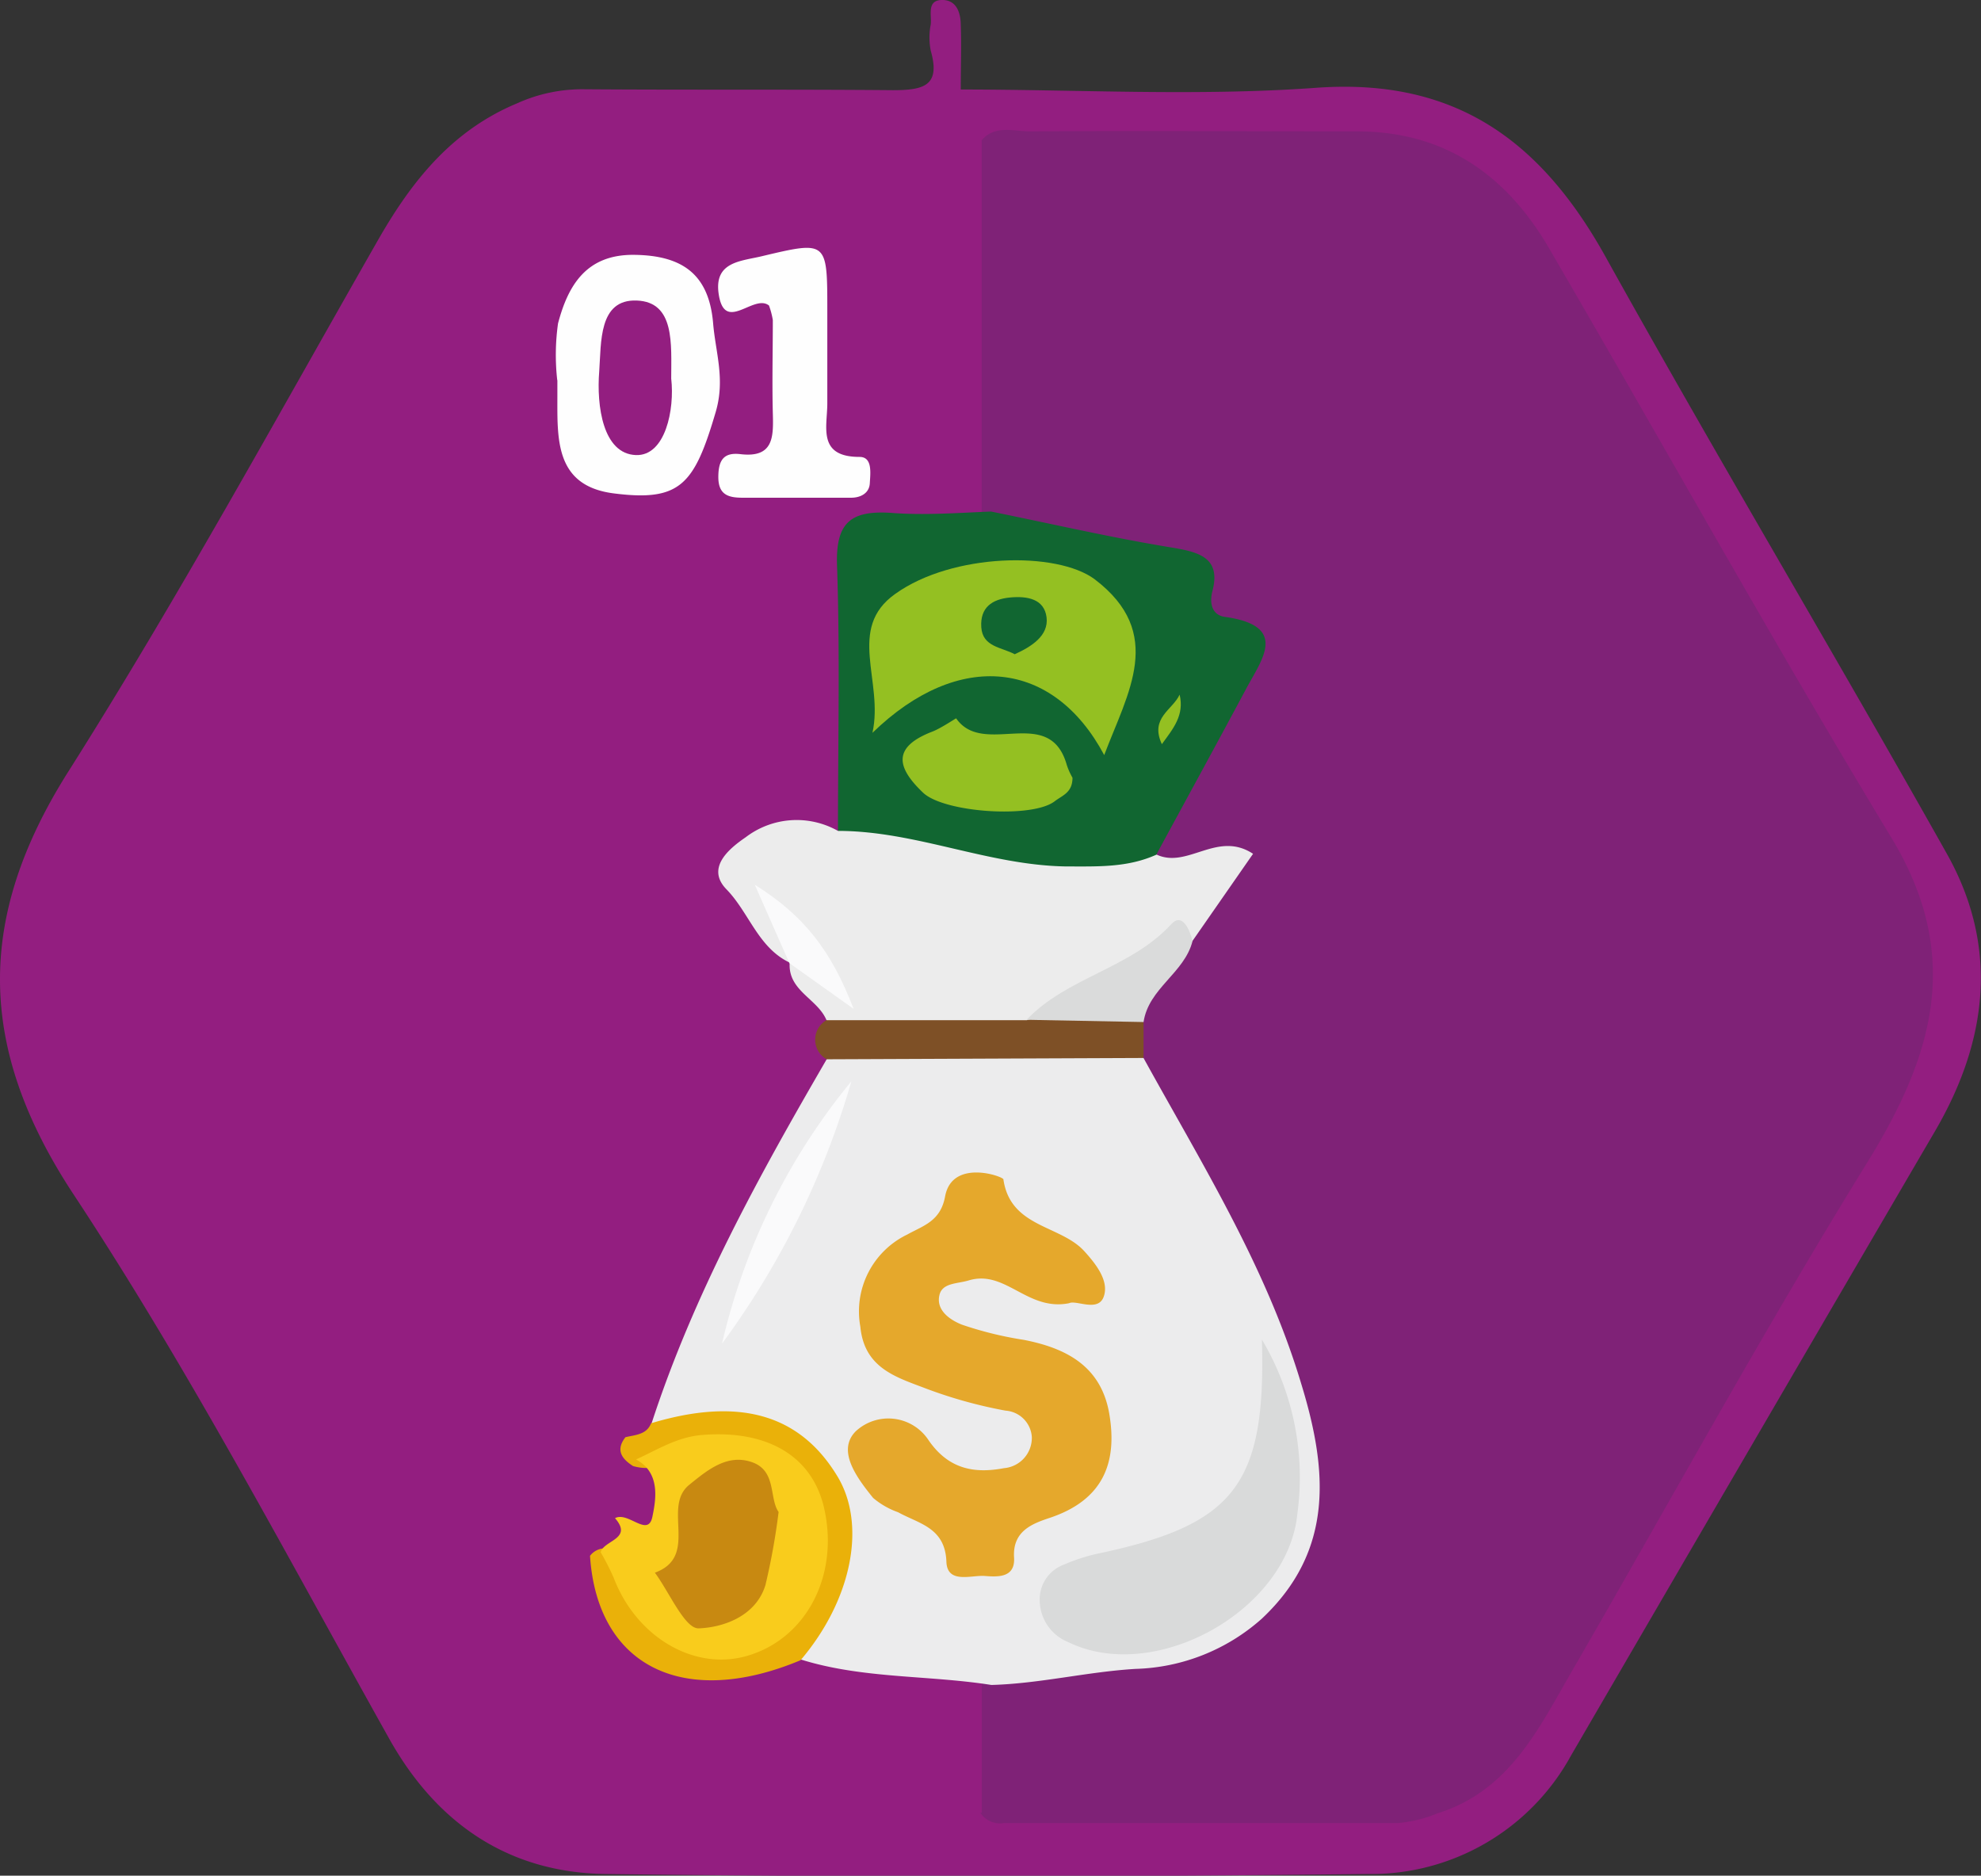 <svg xmlns="http://www.w3.org/2000/svg" viewBox="0 0 150.52 142.49"><rect x="0" y="0" width="150.52" height="142.49" fill="#333333" stroke="none"/><defs><style>.cls-1{fill:#fefefe;}.cls-2{fill:#931e80;}.cls-3{fill:#7f2277;}.cls-4{fill:#ececed;}.cls-5{fill:#116631;}.cls-6{fill:#ececec;}.cls-7{fill:#7e5026;}.cls-8{fill:#dadbdb;}.cls-9{fill:#eab109;}.cls-10{fill:#e5a82c;}.cls-11{fill:#d9dada;}.cls-12{fill:#fafafb;}.cls-13{fill:#94c022;}.cls-14{fill:#f9cc1c;}.cls-15{fill:#c88911;}</style></defs><title>iconRecurso 15</title><g id="Capa_2" data-name="Capa 2"><g id="Capa_1-2" data-name="Capa 1"><path class="cls-1" d="M54.14,129.13c0,.6-.06,1.25.71,1.5,2.15.17,2.5,1.65,2.11,3.3-.47,2-2,2.06-3.68,1.54a2.37,2.37,0,0,1-1.38-1.73C50.45,131.13,53.39,130.66,54.14,129.13Z"/><path class="cls-1" d="M51.9,133.74l1.54.8c2.11,1.79.09,1.83-1,2.28a3.55,3.55,0,0,0-.71.19C49.06,135.81,51.49,134.81,51.9,133.74Z"/><path class="cls-2" d="M73,6.8c8.89,0,18,.52,27-.13,10.6-.77,17.11,4.05,22,12.85,8.45,15.2,17.38,30.13,25.9,45.29,4,7.08,3.15,14.23-.88,21.13q-13.85,23.7-27.65,47.42a17.31,17.31,0,0,1-15.45,9c-19.3.22-38.62.25-57.92,0-7.22-.1-12.72-3.7-16.39-10.21C21.8,118.2,14.35,104,5.58,90.72c-7.33-11.13-7.42-21-.38-32.12C13.52,45.45,21,31.76,28.72,18.24c2.58-4.51,5.63-8.33,10.57-10.39a12,12,0,0,1,4.9-1.07c7.88.06,15.77,0,23.65.07,2.35,0,3.64-.33,2.88-3a5.17,5.17,0,0,1,0-2c.08-.69-.31-1.81.81-1.85S73,.92,73,1.92C73.06,3.46,73,5,73,6.8Z"/><path class="cls-3" d="M74.59,10.66c1-1.2,2.46-.67,3.7-.68,8.27-.05,16.55,0,24.82,0,6.67,0,11.36,3.33,14.59,8.88,8.69,14.91,17.07,30,26,44.76,5.43,8.95,3.24,16.5-1.8,24.65-7.84,12.69-15,25.79-22.48,38.71-2.54,4.4-4.76,9.07-10.19,10.77a10.17,10.17,0,0,1-3,.74c-10,0-20,0-29.95,0a1.79,1.79,0,0,1-1.73-.69c-2.8-4.34-1.62-9-1-13.54,1.38-2.41,3.8-2.59,6.15-2.63a28.09,28.09,0,0,0,7.36-.94C93.2,118.89,96,114,95,107.73c-1.15-7.62-5.62-13.71-8.8-20.4C85.39,85.56,84.16,84,83.8,82a8,8,0,0,1-.07-2.44c0-2.61,2.1-4.14,3.26-6.15a12.88,12.88,0,0,0,1.87-3.36c-.79-1.28-2.75-.36-3.48-1.75-.47-3.86,2.13-6.58,3.73-9.63A6.64,6.64,0,0,0,85,48.87a43.25,43.25,0,0,0-6.88-1.5c-2-.23-3.82-.9-4.67-3-1-10.19-.35-20.39-.37-30.58A4.78,4.78,0,0,1,74.59,10.66Z"/><path class="cls-2" d="M74.59,10.66q0,17.33,0,34.64C73.54,47,71.68,47,70.07,47c-3.38-.12-4.35,1.88-4.43,4.63A49.93,49.93,0,0,0,65.81,61a9,9,0,0,1-.28,4.63c-.64,1.65-2.12,1.63-3.56,1.89-4.2.76-4.45,1.42-2,4.86a16.35,16.35,0,0,0,1.47,1.83,4.16,4.16,0,0,1,.7.81c.56,1.47,2,2.51,2.17,4.17a18.45,18.45,0,0,1,0,3.24c-4,8-8.28,15.76-11.46,24.1A4.06,4.06,0,0,1,51.19,108c-1.23.93-2.35,1.94-2.5,3.63a3.75,3.75,0,0,0,.11,3.42,7.84,7.84,0,0,0,10.89,6.48,4.65,4.65,0,0,1,3-.42c2.92.06,5.86-.25,8.73.63,1.22.38,2.52.52,3.18,1.83q0,7.06,0,14.14c-9.45,0-18.91,0-28.36-.1-4.86,0-8.84-1.83-11.4-6.21-7.2-12.33-14.54-24.59-21.59-37-3-5.29-6.54-10.28-8.75-16a11.71,11.71,0,0,1,1-10.49Q19.74,43.1,34.2,18.38c3.09-5.29,7.88-7.67,14-7.65C57,10.77,65.79,10.69,74.59,10.66Z"/><path class="cls-4" d="M75.33,128c-4.82-.76-9.78-.46-14.5-1.94-.61-1.36.41-2.23,1-3.25,1.79-3.35,2.31-6.84.33-10.22-2.07-3.53-5.52-4.28-9.32-3.94-1.17.1-2.37.6-3.33-.53,3.2-9.82,8.16-18.8,13.32-27.68.09-.12.16-.32.28-.34C71,78.35,79,78,86.87,80.34c4.44,8.06,9.33,15.87,12,24.78,2,6.52,2.53,12.66-3,17.85a15.06,15.06,0,0,1-9.6,3.81C82.6,127,79,127.9,75.33,128Z"/><path class="cls-5" d="M63.67,63.12c0-6.72.16-13.44-.07-20.16-.11-3.23,1-4.2,4.1-4,2.51.2,5.07,0,7.6-.1,4.61.93,9.2,2,13.83,2.75,2,.34,3.64.78,3,3.26-.3,1.14.09,1.91,1,2,4.82.7,2.73,3.24,1.53,5.5-2.23,4.17-4.5,8.31-6.75,12.46a3.15,3.15,0,0,1-2.54,2.29C77.7,68.15,70.35,67.38,63.67,63.12Z"/><path class="cls-6" d="M63.67,63.12c5.91,0,11.4,2.61,17.33,2.7,2.4,0,4.67.1,6.88-.9,2.36,1.1,4.61-1.85,7.33-.06L90.6,71.49c-3.84,1.91-7.25,4.59-11.2,6.33a7.85,7.85,0,0,1-2.8,1.12c-3.3,0-6.58,0-9.86,0-1.49,0-3,.13-3.95-1.46-.68-1.61-2.91-2.21-2.79-4.32.16-.65,2.27.1,1.11-1.37s0,.56-.44.35a1.71,1.71,0,0,1-.64,1c-2.42-1.13-3.1-3.8-4.83-5.58-1.57-1.61.16-3.07,1.45-3.95A6.38,6.38,0,0,1,63.67,63.12Z"/><path class="cls-7" d="M62.79,77.5l15.23,0c3-.82,6-2.77,8.87.17,0,.9,0,1.8,0,2.7l-24.08.1A1.71,1.71,0,0,1,62.79,77.5Z"/><path class="cls-8" d="M86.89,77.64,78,77.47c3.09-3.25,7.9-3.89,11-7.27.82-.9,1.4.41,1.61,1.29C90,73.92,87.27,75.07,86.89,77.64Z"/><path class="cls-9" d="M49.47,108.12c6.64-2,11.27-.72,14.14,4,2.26,3.69,1.12,9.41-2.78,14-8.89,3.72-15.45.47-16-7.93a1.46,1.46,0,0,1,1.08-.57c1.89.28,1.89,2.09,2.66,3.29,2.08,3.22,5.42,4.46,8.4,3.11,3.57-1.61,5.14-5.83,3.72-10-1-2.78-4.27-4.31-7.84-3.45-1.57.38-3,1.31-4.75.8-.86-.55-1.34-1.21-.58-2.19C48.25,109,49.13,109,49.47,108.12Z"/><path class="cls-10" d="M81.23,99c-3.18.63-4.83-2.58-7.63-1.73-.86.26-2,.17-2.22,1.11-.28,1.18.85,1.91,1.71,2.25a27.34,27.34,0,0,0,4.68,1.15c3.25.63,5.88,2,6.51,5.59.67,3.88-.57,6.62-4.53,7.94-1.32.44-2.82,1-2.7,3,.1,1.55-1.21,1.49-2.22,1.41s-2.85.63-2.92-1.07c-.09-2.61-2.08-2.89-3.67-3.77a6.06,6.06,0,0,1-1.9-1.09c-1.21-1.5-2.8-3.59-1.31-5.07a3.65,3.65,0,0,1,5.5.65c1.52,2.24,3.5,2.59,5.76,2.16a2.31,2.31,0,0,0,2.11-2.37,2.15,2.15,0,0,0-2-2,35.07,35.07,0,0,1-6.31-1.78c-2.19-.82-4.43-1.57-4.72-4.6a6.48,6.48,0,0,1,3.57-7c1.22-.68,2.52-1,2.87-2.89.53-2.89,4.4-1.53,4.43-1.3.53,3.67,4.32,3.46,6.14,5.45.91,1,1.91,2.28,1.48,3.47S81.76,98.73,81.23,99Z"/><path class="cls-11" d="M95.88,101.76a20.44,20.44,0,0,1,2.7,13.2c-.7,7.38-10.81,13-17.4,9.79A3.45,3.45,0,0,1,79,121.62a2.81,2.81,0,0,1,1.86-2.77,14,14,0,0,1,2.52-.82C93.76,115.85,96.21,112.85,95.88,101.76Z"/><path class="cls-12" d="M54.86,102.07a48.57,48.57,0,0,1,9.83-19.93A63.08,63.08,0,0,1,54.86,102.07Z"/><path class="cls-13" d="M83.9,57.36c-3.85-7.23-11.05-8.06-17.61-1.69.87-3.93-2-7.92,1.74-10.56C72.38,42,80.3,41.87,83.17,44,88.57,48.1,85.69,52.62,83.9,57.36Z"/><path class="cls-13" d="M81.49,59.08c0,1.14-.77,1.34-1.34,1.78-1.69,1.33-8.38.88-10-.63-2.11-2-2.29-3.51.71-4.66.66-.26,1.75-1,1.79-1,2.08,3,7.08-1.09,8.4,3.52A5.21,5.21,0,0,0,81.49,59.08Z"/><path class="cls-13" d="M88.28,56.53c-.93-2,.82-2.6,1.35-3.76C90,54.33,89.15,55.34,88.28,56.53Z"/><path class="cls-12" d="M60,73.21l-2.65-6c3.74,2.34,5.81,5,7.51,9.43L60,73.18Z"/><path class="cls-14" d="M45.64,117.92c.23-.92,2.48-1,1.09-2.59,1-.54,2.51,1.51,2.84-.11.27-1.31.63-3.34-1.24-4.35,1.62-.74,3.11-1.7,5-1.86,5-.41,8.46,1.62,9.32,5.7,1.08,5.05-1.42,9.77-5.85,11.07-4,1.19-8.43-1.37-10.17-5.92A18.56,18.56,0,0,0,45.64,117.92Z"/><path class="cls-5" d="M77.1,49.7c-1-.54-2.44-.55-2.54-2.05s.82-2.13,2.17-2.26,2.62.12,2.79,1.51S78.38,49.12,77.1,49.7Z"/><path class="cls-15" d="M59.16,114.86a51.24,51.24,0,0,1-1,5.55c-.74,2.41-3.27,3.23-5.09,3.29-1.05,0-2.2-2.72-3.31-4.23,3.41-1.24.49-5,2.63-6.69,1.39-1.13,2.89-2.36,4.76-1.7S58.43,113.83,59.16,114.86Z"/><path class="cls-1" d="M42.34,28.88a17.2,17.2,0,0,1,.06-4.31c.76-2.88,2.14-5.25,5.78-5.21s5.67,1.45,6,5.15c.18,2.25.94,4.28.2,6.79-1.62,5.5-2.67,6.83-7.75,6.18-4.47-.57-4.28-4.12-4.28-7.42V28.88Z"/><path class="cls-2" d="M51,28.76c.27,2.34-.44,5.89-2.68,5.81-2.51-.09-3-3.73-2.79-6.36.16-2.19-.06-5.49,2.85-5.38S51,26.13,51,28.76Z"/><path class="cls-1" d="M58.43,23.21c-1.18-.94-3.43,2.24-3.84-1-.28-2.33,1.72-2.37,3.27-2.74,5-1.19,5-1.19,5,4.11,0,2.36,0,4.71,0,7.07,0,1.78-.77,4.06,2.45,4.06,1,0,.82,1.24.78,2s-.7,1.1-1.42,1.1l-8.24,0c-1.06,0-1.85-.2-1.85-1.57s.48-1.88,1.68-1.74c2.54.3,2.51-1.33,2.46-3.12-.06-2.35,0-4.71,0-7.07A6.21,6.21,0,0,0,58.43,23.21Z"/></g></g></svg>
